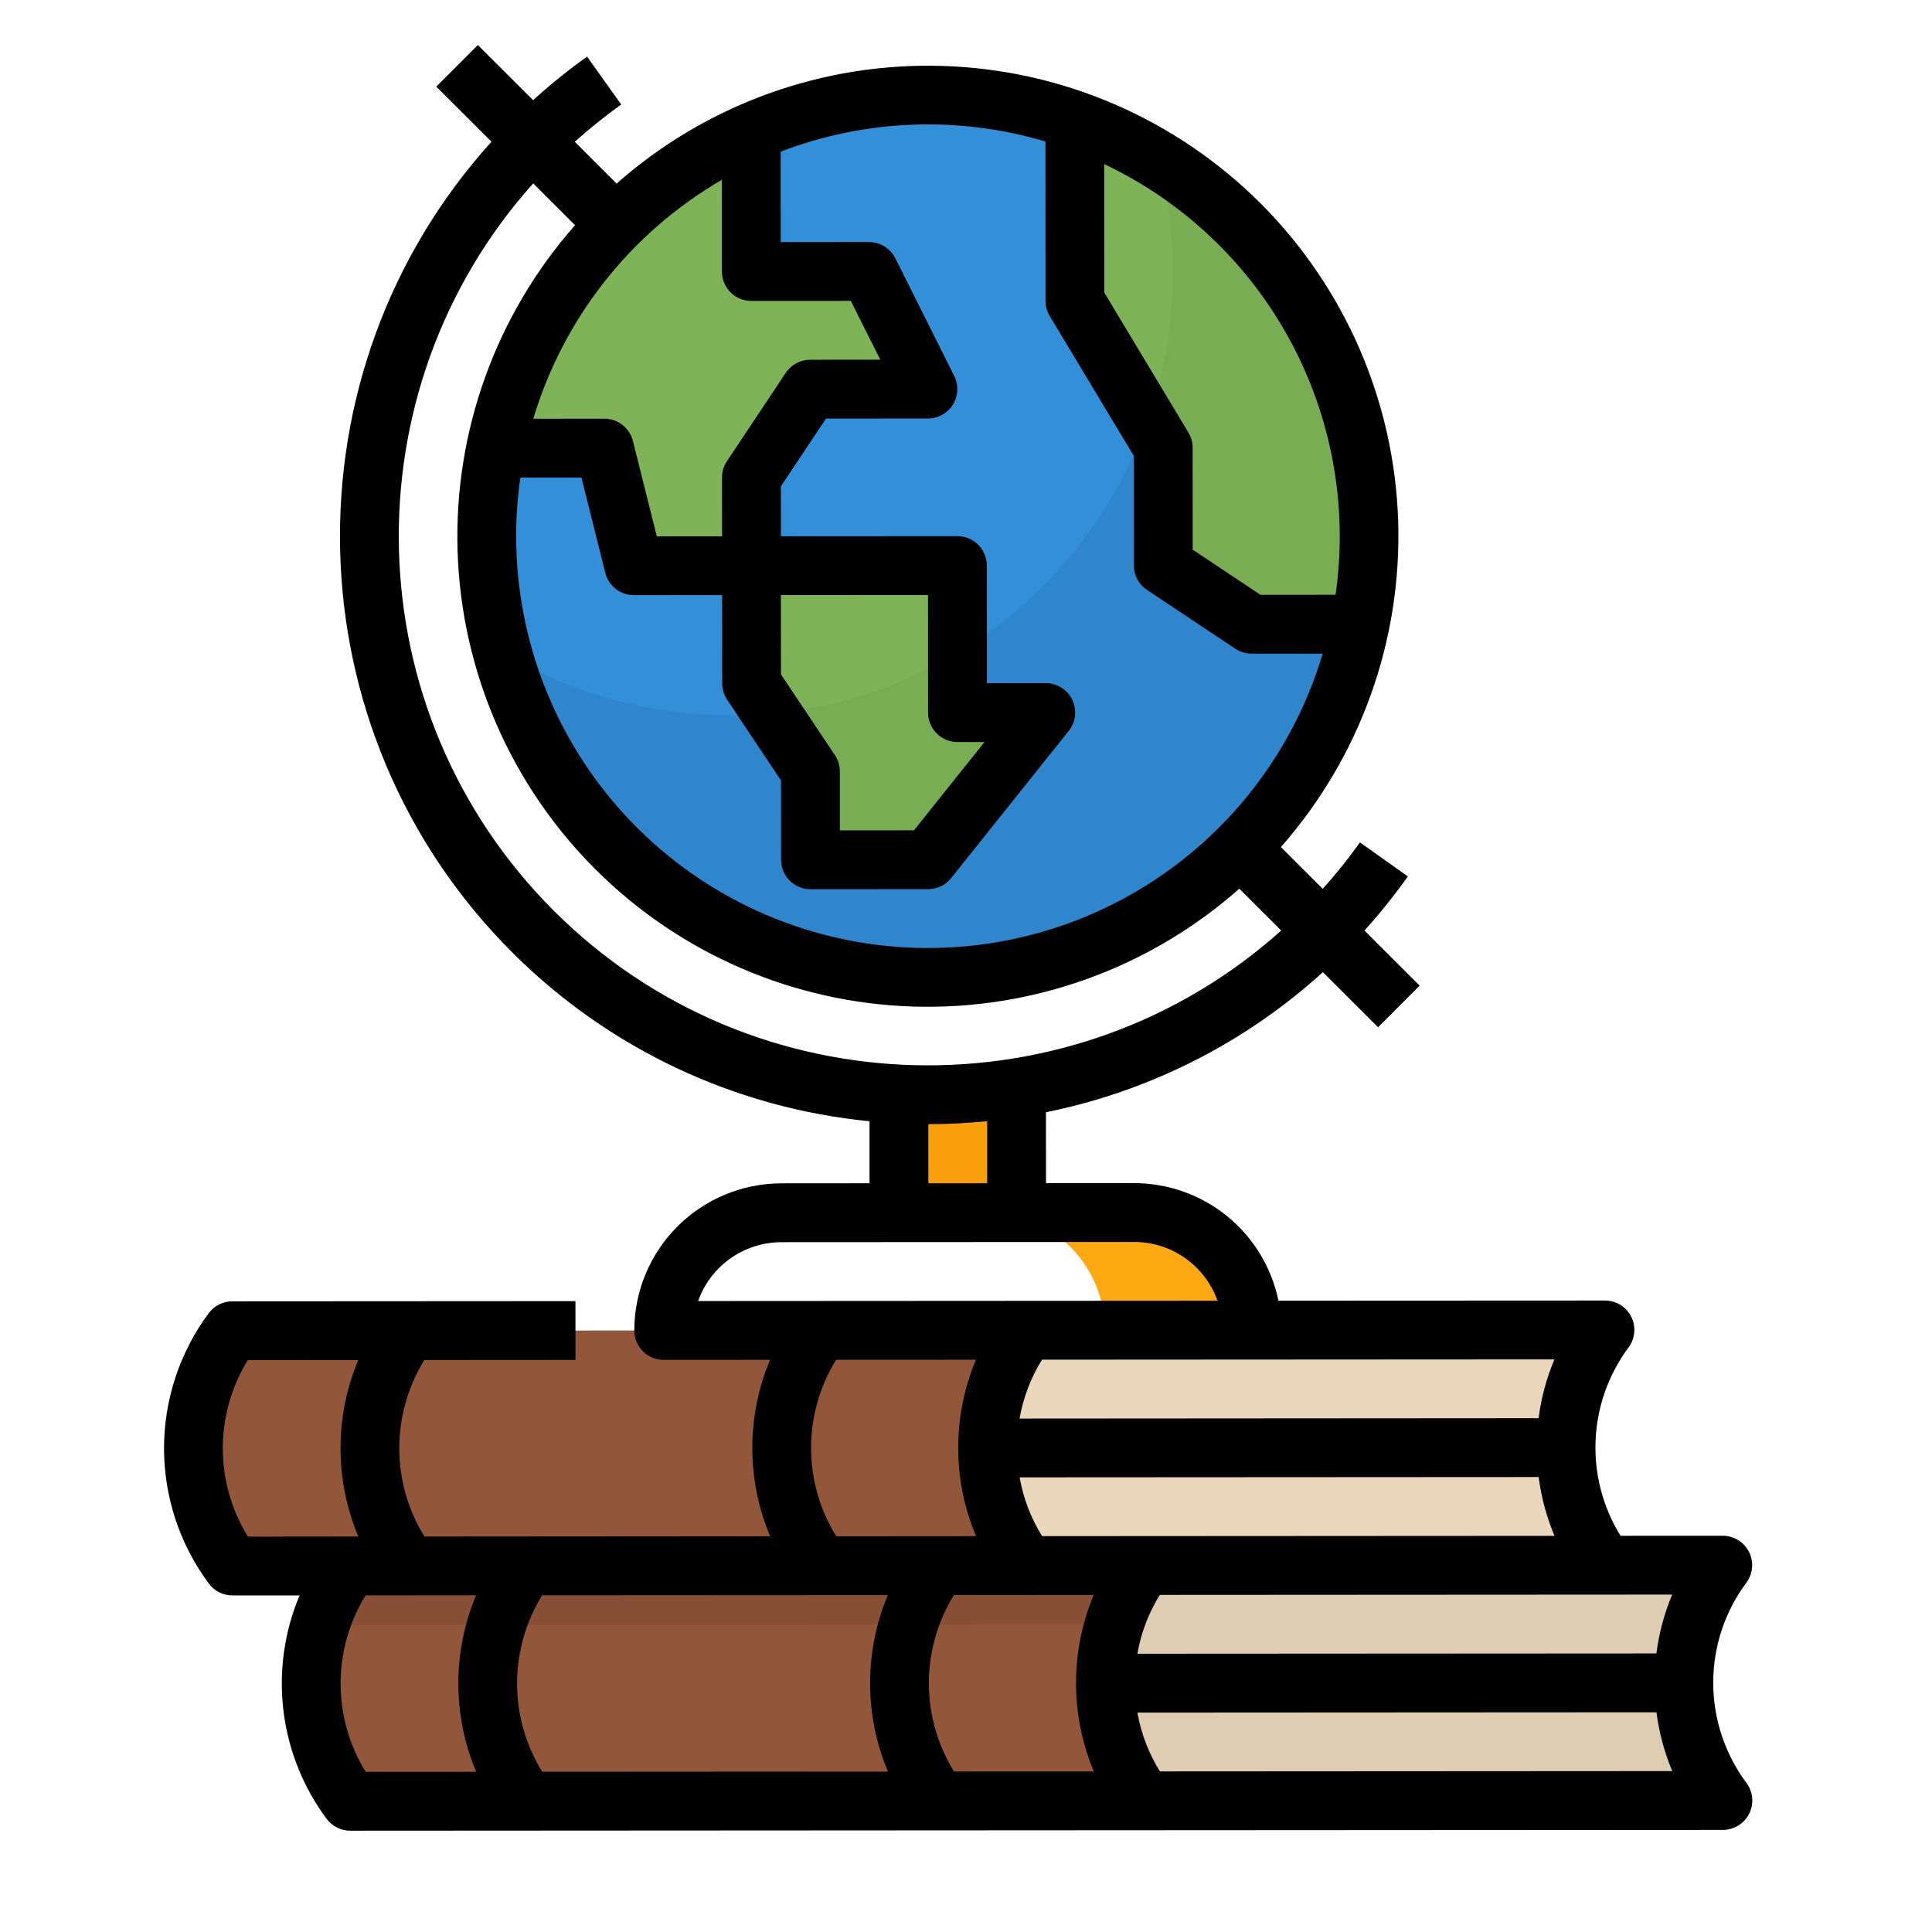 <svg width="39" height="39" viewBox="0 0 39 39" fill="none" xmlns="http://www.w3.org/2000/svg">
<g clip-path="url(#clip0)">
<path d="M18.145 22.105L20.52 22.103L20.522 24.478L18.147 24.48L18.145 22.105Z" fill="#FA9F0C"/>
<path d="M19.931 29.229C19.931 30.085 20.209 30.919 20.724 31.603L4.693 31.613C4.178 30.928 3.9 30.095 3.9 29.238C3.899 28.382 4.176 27.548 4.69 26.863L20.721 26.853C20.208 27.539 19.93 28.372 19.931 29.229Z" fill="#92563A"/>
<path d="M32.398 26.846L20.721 26.853C20.207 27.539 19.93 28.372 19.931 29.229C19.931 30.085 20.209 30.918 20.724 31.603L32.401 31.596C31.887 30.912 31.608 30.078 31.608 29.222C31.607 28.365 31.884 27.532 32.398 26.846Z" fill="#EAD7BC"/>
<path d="M22.897 24.477L19.928 24.479C20.558 24.478 21.162 24.728 21.608 25.173C22.053 25.619 22.304 26.223 22.304 26.852L25.273 26.851C25.273 26.221 25.022 25.617 24.576 25.172C24.131 24.727 23.526 24.477 22.897 24.477Z" fill="#FFA912"/>
<path d="M27.639 10.818C27.639 11.416 27.58 12.013 27.461 12.599C27.154 14.113 26.457 15.521 25.439 16.683C25.178 16.981 24.898 17.262 24.599 17.523C23.313 18.652 21.728 19.386 20.035 19.637C18.342 19.888 16.613 19.646 15.054 18.939C13.495 18.233 12.173 17.092 11.246 15.654C10.319 14.215 9.826 12.54 9.826 10.829C9.826 10.23 9.885 9.634 10.003 9.047C10.31 7.533 11.007 6.126 12.025 4.964C12.89 3.975 13.962 3.188 15.165 2.661C16.52 2.068 18.002 1.823 19.475 1.946C20.949 2.07 22.369 2.558 23.607 3.368C24.844 4.177 25.861 5.282 26.565 6.583C27.269 7.884 27.638 9.339 27.639 10.818Z" fill="#348FD9"/>
<path d="M27.639 10.818C27.639 11.416 27.58 12.013 27.462 12.599C27.154 14.113 26.457 15.521 25.439 16.683C25.178 16.981 24.898 17.262 24.599 17.523C23.463 18.518 22.092 19.208 20.615 19.528C19.139 19.847 17.605 19.786 16.159 19.35C14.712 18.913 13.4 18.116 12.347 17.033C11.293 15.95 10.533 14.617 10.136 13.159C11.528 14 13.123 14.442 14.749 14.438C15.028 14.438 15.304 14.425 15.576 14.399C16.902 14.278 18.185 13.86 19.328 13.174C20.99 12.179 22.284 10.67 23.015 8.876C23.745 7.081 23.874 5.098 23.38 3.224C24.681 4.019 25.755 5.135 26.501 6.465C27.247 7.795 27.638 9.293 27.639 10.818Z" fill="#3086CD"/>
<path d="M21.11 14.384L18.736 17.354L16.361 17.356L16.36 15.575L15.576 14.399L15.172 13.794L15.17 11.419L19.326 11.416L19.328 14.385L21.11 14.384Z" fill="#7EB457"/>
<path d="M18.731 7.855L16.356 7.856L15.169 9.638L15.17 11.419L12.795 11.421L12.2 9.046L10.003 9.047C10.31 7.533 11.007 6.126 12.025 4.964C12.89 3.975 13.962 3.188 15.165 2.661L15.167 5.482L17.542 5.48L18.731 7.855Z" fill="#7EB457"/>
<path d="M27.639 10.818C27.639 11.416 27.58 12.013 27.462 12.599L25.265 12.601L23.483 11.414L23.481 9.039L23.16 8.503L21.698 6.071L21.696 2.422C23.433 3.036 24.937 4.173 26.001 5.676C27.065 7.18 27.637 8.976 27.639 10.818Z" fill="#7EB457"/>
<path d="M19.328 14.385L21.109 14.384L18.736 17.354L16.361 17.356L16.36 15.575L15.576 14.399C16.902 14.278 18.185 13.86 19.327 13.174L19.328 14.385Z" fill="#79AD54"/>
<path d="M27.639 10.818C27.639 11.416 27.58 12.013 27.462 12.599L25.265 12.601L23.483 11.414L23.481 9.039L23.16 8.504C23.762 6.806 23.838 4.966 23.38 3.224C24.681 4.019 25.755 5.135 26.501 6.465C27.247 7.795 27.638 9.294 27.639 10.818Z" fill="#79AD54"/>
<path d="M22.519 33.982C22.519 34.839 22.797 35.672 23.312 36.357L7.281 36.366C6.766 35.681 6.488 34.848 6.487 33.992C6.487 33.135 6.764 32.301 7.278 31.616L23.309 31.607C22.796 32.292 22.518 33.126 22.518 33.982L22.519 33.982Z" fill="#92563A"/>
<path d="M23.309 31.607C23.04 31.965 22.834 32.367 22.7 32.794L6.669 32.804C6.803 32.376 7.009 31.974 7.278 31.616L23.309 31.607Z" fill="#875036"/>
<path d="M34.986 31.6L23.309 31.607C22.796 32.292 22.518 33.126 22.519 33.982C22.519 34.839 22.797 35.672 23.312 36.357L34.989 36.35C34.475 35.665 34.196 34.832 34.196 33.975C34.195 33.119 34.473 32.285 34.986 31.6Z" fill="#DFCDB3"/>
<path d="M32.873 27.202C32.939 27.114 32.98 27.009 32.989 26.899C32.999 26.79 32.978 26.679 32.929 26.581C32.88 26.482 32.804 26.399 32.71 26.341C32.616 26.283 32.508 26.253 32.398 26.253L25.807 26.256C25.669 25.587 25.304 24.985 24.774 24.552C24.243 24.12 23.58 23.884 22.896 23.883L21.115 23.884L21.114 22.452C23.198 22.031 25.13 21.054 26.704 19.625L27.818 20.737L28.657 19.897L27.543 18.784C27.856 18.438 28.149 18.073 28.42 17.692L27.452 17.005C27.22 17.331 26.969 17.645 26.701 17.943L25.856 17.099C27.454 15.287 28.3 12.934 28.224 10.52C28.147 8.105 27.153 5.811 25.444 4.103C23.734 2.396 21.439 1.405 19.024 1.331C16.609 1.257 14.257 2.107 12.447 3.706L11.602 2.862C11.901 2.594 12.214 2.343 12.54 2.11L11.851 1.143C11.471 1.414 11.107 1.708 10.761 2.022L9.646 0.909L8.807 1.749L9.921 2.861C5.708 7.52 5.848 14.738 10.34 19.225C12.277 21.163 14.825 22.367 17.552 22.634L17.552 23.886L15.771 23.887C14.984 23.889 14.23 24.202 13.674 24.759C13.117 25.316 12.805 26.071 12.804 26.858C12.804 27.015 12.867 27.166 12.978 27.278C13.09 27.389 13.241 27.451 13.398 27.451L15.545 27.45C15.308 28.014 15.186 28.62 15.187 29.232C15.187 29.843 15.309 30.449 15.547 31.012L8.567 31.017C8.236 30.482 8.06 29.865 8.06 29.236C8.06 28.606 8.235 27.989 8.565 27.454L11.617 27.452L11.616 26.265L4.689 26.269C4.597 26.269 4.506 26.291 4.424 26.332C4.341 26.373 4.27 26.433 4.214 26.507C3.628 27.297 3.311 28.255 3.311 29.238C3.312 30.223 3.63 31.18 4.218 31.969C4.273 32.043 4.345 32.103 4.427 32.144C4.51 32.185 4.601 32.206 4.693 32.206L6.047 32.206C5.738 32.94 5.626 33.743 5.722 34.535C5.818 35.326 6.119 36.078 6.595 36.718C6.651 36.791 6.723 36.851 6.805 36.892C6.887 36.934 6.978 36.955 7.071 36.955L34.779 36.939C34.889 36.939 34.997 36.908 35.091 36.85C35.185 36.792 35.261 36.709 35.31 36.61C35.359 36.512 35.38 36.401 35.37 36.291C35.36 36.181 35.319 36.077 35.253 35.989C34.819 35.405 34.584 34.697 34.584 33.97C34.583 33.243 34.817 32.535 35.251 31.951C35.317 31.863 35.357 31.758 35.367 31.648C35.377 31.538 35.356 31.428 35.307 31.329C35.257 31.23 35.181 31.148 35.088 31.09C34.994 31.032 34.886 31.001 34.775 31.001L32.713 31.002C32.356 30.426 32.18 29.755 32.209 29.078C32.237 28.4 32.469 27.747 32.873 27.202ZM31.378 27.441C31.218 27.82 31.111 28.22 31.059 28.628L20.581 28.635C20.655 28.213 20.809 27.81 21.034 27.447L31.378 27.441ZM22.081 35.759L19.258 35.76C18.926 35.225 18.751 34.609 18.75 33.979C18.75 33.35 18.925 32.733 19.256 32.198L22.079 32.196C21.842 32.76 21.72 33.366 21.721 33.978C21.721 34.589 21.843 35.195 22.081 35.759ZM10.943 32.203L17.922 32.199C17.686 32.763 17.564 33.368 17.564 33.98C17.565 34.592 17.687 35.197 17.924 35.761L10.945 35.765C10.614 35.23 10.438 34.614 10.438 33.984C10.438 33.355 10.613 32.738 10.943 32.203ZM27.045 10.818C27.045 11.216 27.017 11.613 26.96 12.006L25.444 12.007L24.076 11.096L24.075 9.039C24.075 8.931 24.046 8.826 23.99 8.733L22.292 5.907L22.29 3.312C23.711 3.986 24.912 5.049 25.753 6.377C26.595 7.706 27.042 9.246 27.045 10.818ZM21.103 2.856L21.105 6.072C21.105 6.179 21.134 6.285 21.189 6.377L22.888 9.204L22.889 11.415C22.889 11.512 22.913 11.608 22.959 11.695C23.006 11.781 23.072 11.854 23.154 11.908L24.936 13.095C25.033 13.16 25.148 13.194 25.265 13.194L26.7 13.194C26.102 15.206 24.764 16.918 22.955 17.985C21.147 19.051 19.002 19.394 16.951 18.944C14.9 18.494 13.095 17.285 11.899 15.559C10.704 13.833 10.205 11.719 10.504 9.64L11.737 9.64L12.219 11.565C12.251 11.693 12.326 11.807 12.43 11.889C12.534 11.97 12.663 12.014 12.796 12.014L14.577 12.013L14.578 13.794C14.578 13.912 14.613 14.026 14.678 14.124L15.766 15.755L15.767 17.356C15.768 17.514 15.83 17.665 15.941 17.776C16.053 17.887 16.204 17.95 16.361 17.95L18.736 17.948C18.826 17.948 18.913 17.928 18.994 17.89C19.074 17.851 19.144 17.795 19.2 17.725L21.573 14.755C21.643 14.668 21.687 14.562 21.7 14.451C21.712 14.34 21.693 14.228 21.645 14.127C21.596 14.026 21.52 13.941 21.425 13.881C21.331 13.822 21.221 13.79 21.109 13.79L19.922 13.791L19.92 11.416C19.92 11.259 19.857 11.108 19.746 10.996C19.635 10.885 19.483 10.823 19.326 10.823L15.764 10.825L15.763 9.817L16.674 8.449L18.731 8.448C18.832 8.448 18.932 8.422 19.02 8.373C19.108 8.323 19.183 8.252 19.236 8.166C19.289 8.08 19.319 7.982 19.324 7.881C19.328 7.78 19.307 7.679 19.261 7.589L18.073 5.214C18.023 5.116 17.947 5.033 17.854 4.975C17.76 4.917 17.652 4.886 17.541 4.886L15.76 4.887L15.759 3.061C17.469 2.406 19.347 2.334 21.103 2.856ZM19.328 14.979L19.874 14.979L18.45 16.761L16.954 16.762L16.954 15.574C16.954 15.457 16.919 15.342 16.854 15.245L15.765 13.614L15.764 12.012L18.733 12.011L18.734 14.386C18.735 14.543 18.797 14.694 18.909 14.805C19.02 14.917 19.171 14.979 19.328 14.979ZM14.572 3.629L14.573 5.482C14.573 5.639 14.636 5.79 14.747 5.902C14.858 6.013 15.009 6.075 15.167 6.075L17.175 6.074L17.77 7.261L16.355 7.262C16.258 7.262 16.161 7.286 16.075 7.332C15.989 7.379 15.915 7.445 15.861 7.527L14.675 9.309C14.61 9.406 14.575 9.521 14.575 9.638L14.576 10.826L13.258 10.826L12.776 8.901C12.744 8.773 12.669 8.659 12.565 8.578C12.461 8.496 12.332 8.452 12.2 8.452L10.765 8.453C11.374 6.419 12.736 4.695 14.572 3.629ZM10.763 3.702L11.608 4.546C10.009 6.358 9.161 8.712 9.237 11.127C9.313 13.543 10.307 15.838 12.017 17.546C13.727 19.254 16.024 20.245 18.439 20.319C20.855 20.392 23.207 19.541 25.017 17.94L25.863 18.784C21.674 22.54 15.208 22.409 11.18 18.385C7.151 14.361 7.011 7.896 10.763 3.702ZM18.739 22.693C19.136 22.692 19.532 22.672 19.927 22.633L19.927 23.885L18.74 23.886L18.739 22.693ZM15.772 25.075L22.897 25.071C23.265 25.071 23.624 25.185 23.925 25.398C24.226 25.61 24.454 25.91 24.577 26.257L14.093 26.263C14.216 25.916 14.443 25.616 14.744 25.403C15.045 25.19 15.404 25.076 15.772 25.075ZM16.878 27.449L19.701 27.448C19.464 28.012 19.343 28.617 19.343 29.229C19.343 29.841 19.466 30.446 19.703 31.01L16.88 31.012C16.549 30.477 16.373 29.86 16.373 29.231C16.372 28.602 16.547 27.985 16.878 27.449ZM5.003 27.456L7.232 27.455C6.995 28.019 6.874 28.625 6.874 29.236C6.875 29.848 6.997 30.454 7.234 31.017L5.005 31.019C4.673 30.484 4.498 29.867 4.497 29.238C4.497 28.608 4.672 27.992 5.002 27.456L5.003 27.456ZM7.381 32.205L9.61 32.203C9.374 32.768 9.252 33.373 9.252 33.985C9.253 34.597 9.375 35.202 9.612 35.766L7.382 35.767C7.051 35.232 6.876 34.616 6.875 33.986C6.875 33.357 7.05 32.74 7.38 32.205L7.381 32.205ZM23.414 35.758C23.188 35.395 23.034 34.992 22.96 34.571L33.438 34.565C33.49 34.973 33.598 35.372 33.757 35.752L23.414 35.758ZM33.437 33.377L22.959 33.383C23.033 32.962 23.186 32.559 23.412 32.195L33.755 32.189C33.596 32.569 33.489 32.969 33.437 33.377ZM21.036 31.009C20.81 30.646 20.656 30.243 20.582 29.822L31.06 29.816C31.112 30.224 31.22 30.624 31.38 31.003L21.036 31.009Z" fill="black"/>
</g>
<defs>
<clipPath id="clip0">
<rect width="38" height="38" fill="white" transform="translate(0.32 0.146) rotate(-0.034)"/>
</clipPath>
</defs>
</svg>
